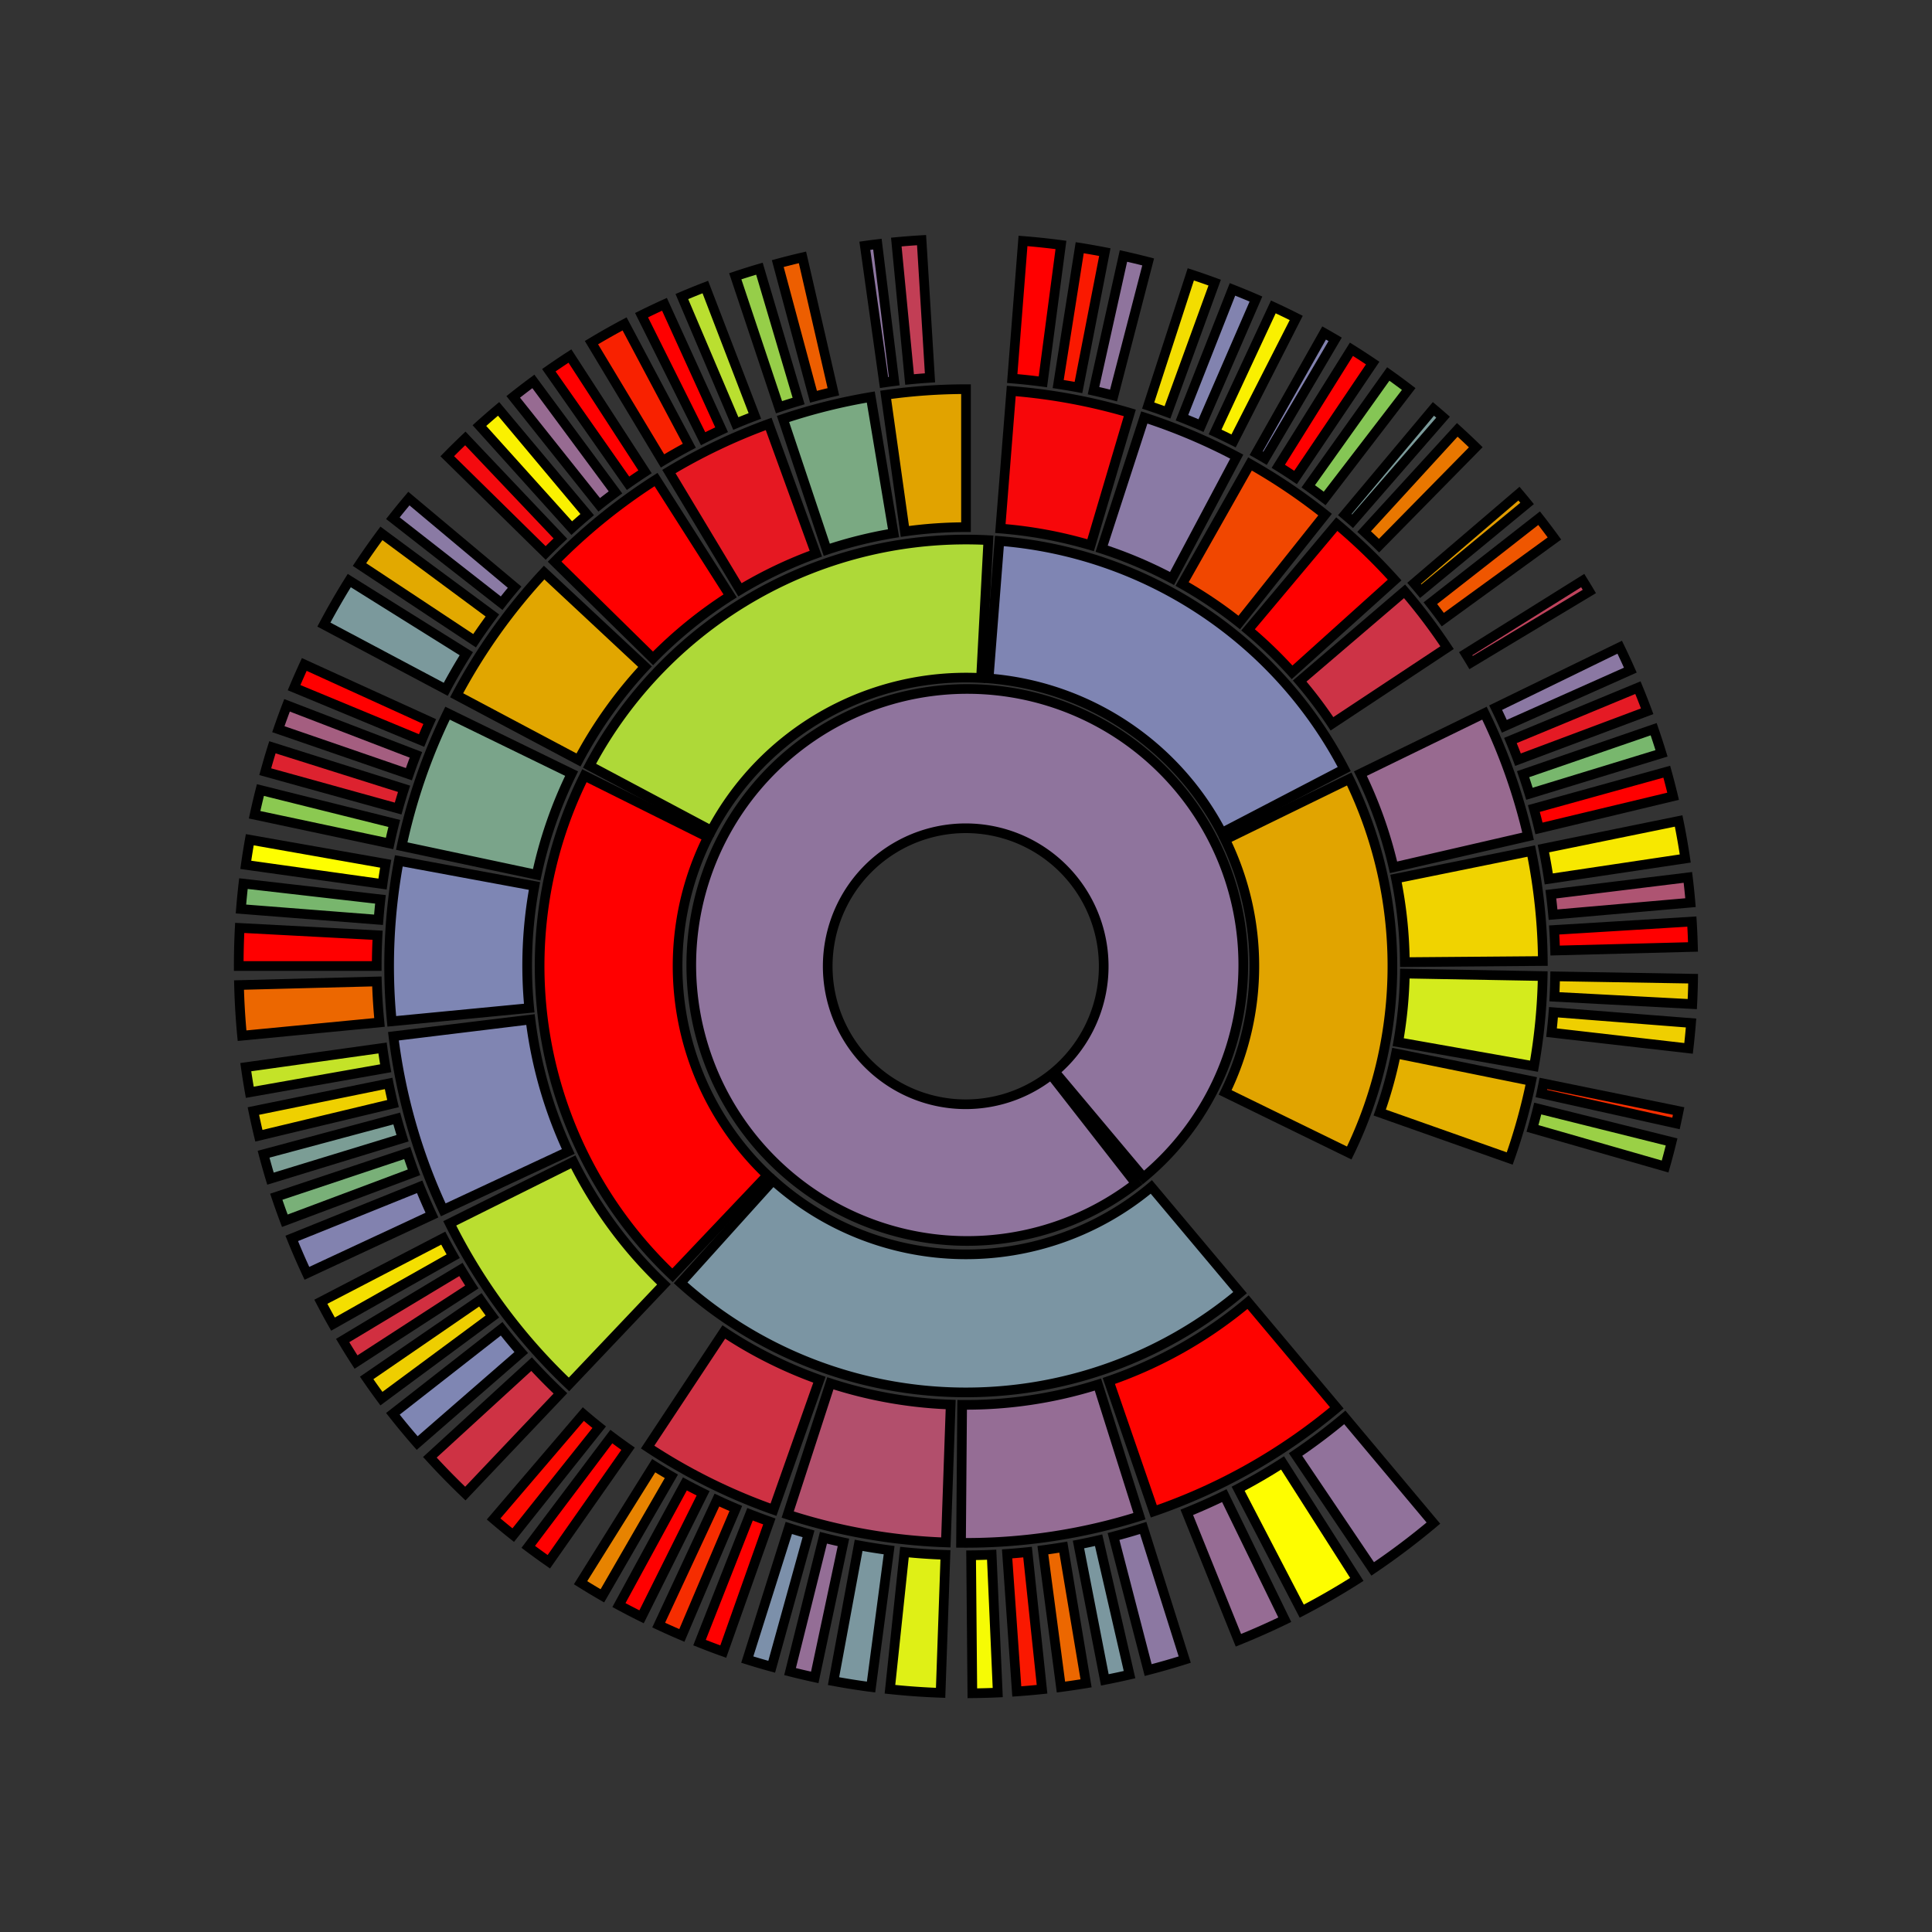 <?xml version="1.0" encoding="UTF-8"?>
<svg xmlns="http://www.w3.org/2000/svg" xmlns:xlink="http://www.w3.org/1999/xlink"
     width="600" height="600.0" viewBox="-7.0 -7.0 14 14">
<rect x="-7.0" y="-7.0" width="14" height="14" fill="#333333" stroke="none"/>
<defs>
</defs>
<path d="M0.643,0.766 A1.0,1.0,0,1,0,0.616,0.788 L1.231,1.576 A2.0,2.0,0,1,1,1.286,1.532 Z" fill="#8f749d" stroke="black" stroke-width="0.07" />
<path d="M-1.398,1.553 A2.09,2.09,0,0,0,1.343,1.601 L1.986,2.367 A3.09,3.09,0,0,1,-2.068,2.296 Z" fill="#7b95a3" stroke="black" stroke-width="0.07" />
<path d="M-1.87,-0.933 A2.09,2.09,0,0,0,-1.439,1.516 L-2.127,2.241 A3.09,3.09,0,0,1,-2.765,-1.379 Z" fill="#ff0000" stroke="black" stroke-width="0.07" />
<path d="M0.109,-2.087 A2.09,2.09,0,0,0,-1.845,-0.981 L-2.728,-1.451 A3.09,3.09,0,0,1,0.162,-3.086 Z" fill="#aed938" stroke="black" stroke-width="0.07" />
<path d="M1.854,-0.965 A2.09,2.09,0,0,0,0.164,-2.084 L0.242,-3.08 A3.09,3.09,0,0,1,2.741,-1.427 Z" fill="#7f85b3" stroke="black" stroke-width="0.07" />
<path d="M1.878,0.916 A2.09,2.09,0,0,0,1.878,-0.916 L2.777,-1.355 A3.09,3.09,0,0,1,2.777,1.355 Z" fill="#e1a400" stroke="black" stroke-width="0.07" />
<path d="M1.035,3.007 A3.18,3.18,0,0,0,2.044,2.436 L2.687,3.202 A4.18,4.18,0,0,1,1.361,3.952 Z" fill="#fe0300" stroke="black" stroke-width="0.07" />
<path d="M-0.028,3.18 A3.18,3.18,0,0,0,0.956,3.033 L1.257,3.987 A4.18,4.18,0,0,1,-0.036,4.18 Z" fill="#956d95" stroke="black" stroke-width="0.07" />
<path d="M-0.983,3.024 A3.18,3.18,0,0,0,-0.111,3.178 L-0.146,4.177 A4.18,4.18,0,0,1,-1.292,3.975 Z" fill="#b24f6c" stroke="black" stroke-width="0.07" />
<path d="M-1.755,2.652 A3.18,3.18,0,0,0,-1.062,2.998 L-1.395,3.94 A4.18,4.18,0,0,1,-2.307,3.486 Z" fill="#cf3143" stroke="black" stroke-width="0.07" />
<path d="M-2.846,1.419 A3.18,3.18,0,0,0,-2.189,2.307 L-2.877,3.032 A4.18,4.18,0,0,1,-3.741,1.865 Z" fill="#bade30" stroke="black" stroke-width="0.07" />
<path d="M-3.156,0.388 A3.18,3.18,0,0,0,-2.882,1.344 L-3.788,1.767 A4.18,4.18,0,0,1,-4.149,0.509 Z" fill="#8085b2" stroke="black" stroke-width="0.07" />
<path d="M-3.127,-0.58 A3.18,3.18,0,0,0,-3.165,0.305 L-4.161,0.401 A4.18,4.18,0,0,1,-4.11,-0.762 Z" fill="#7e86b4" stroke="black" stroke-width="0.07" />
<path d="M-2.858,-1.394 A3.18,3.18,0,0,0,-3.111,-0.661 L-4.089,-0.869 A4.18,4.18,0,0,1,-3.757,-1.832 Z" fill="#7aa48a" stroke="black" stroke-width="0.07" />
<path d="M-2.326,-2.169 A3.18,3.18,0,0,0,-2.808,-1.493 L-3.691,-1.962 A4.18,4.18,0,0,1,-3.057,-2.851 Z" fill="#e1a600" stroke="black" stroke-width="0.07" />
<path d="M-1.709,-2.682 A3.18,3.18,0,0,0,-2.268,-2.229 L-2.981,-2.93 A4.18,4.18,0,0,1,-2.246,-3.525 Z" fill="#ff0000" stroke="black" stroke-width="0.07" />
<path d="M-1.088,-2.988 A3.18,3.18,0,0,0,-1.638,-2.726 L-2.153,-3.583 A4.18,4.18,0,0,1,-1.43,-3.928 Z" fill="#e61822" stroke="black" stroke-width="0.07" />
<path d="M-0.525,-3.136 A3.18,3.18,0,0,0,-1.009,-3.016 L-1.326,-3.964 A4.18,4.18,0,0,1,-0.69,-4.123 Z" fill="#7aa982" stroke="black" stroke-width="0.07" />
<path d="M1.9471884106442917e-16,-3.18 A3.18,3.18,0,0,0,-0.443,-3.149 L-0.582,-4.139 A4.18,4.18,0,0,1,2.559511810217968e-16,-4.18 Z" fill="#e1a300" stroke="black" stroke-width="0.07" />
<path d="M0.903,-3.049 A3.18,3.18,0,0,0,0.249,-3.17 L0.328,-4.167 A4.18,4.18,0,0,1,1.187,-4.008 Z" fill="#f7070a" stroke="black" stroke-width="0.07" />
<path d="M1.493,-2.808 A3.18,3.18,0,0,0,0.983,-3.024 L1.292,-3.975 A4.18,4.18,0,0,1,1.962,-3.691 Z" fill="#8a7aa5" stroke="black" stroke-width="0.07" />
<path d="M1.98,-2.489 A3.18,3.18,0,0,0,1.566,-2.768 L2.058,-3.638 A4.18,4.18,0,0,1,2.602,-3.271 Z" fill="#f14700" stroke="black" stroke-width="0.07" />
<path d="M2.363,-2.128 A3.18,3.18,0,0,0,2.044,-2.436 L2.687,-3.202 A4.18,4.18,0,0,1,3.106,-2.797 Z" fill="#ff0000" stroke="black" stroke-width="0.07" />
<path d="M2.652,-1.755 A3.18,3.18,0,0,0,2.418,-2.065 L3.178,-2.715 A4.18,4.18,0,0,1,3.486,-2.307 Z" fill="#cd3346" stroke="black" stroke-width="0.07" />
<path d="M3.098,-0.715 A3.18,3.18,0,0,0,2.858,-1.394 L3.757,-1.832 A4.18,4.18,0,0,1,4.073,-0.94 Z" fill="#986a90" stroke="black" stroke-width="0.07" />
<path d="M3.18,-0.028 A3.18,3.18,0,0,0,3.116,-0.634 L4.096,-0.833 A4.18,4.18,0,0,1,4.18,-0.036 Z" fill="#f0d300" stroke="black" stroke-width="0.07" />
<path d="M3.132,0.552 A3.18,3.18,0,0,0,3.18,0.055 L4.179,0.073 A4.18,4.18,0,0,1,4.116,0.726 Z" fill="#d4eb1d" stroke="black" stroke-width="0.07" />
<path d="M2.998,1.062 A3.18,3.18,0,0,0,3.116,0.634 L4.096,0.833 A4.18,4.18,0,0,1,3.94,1.395 Z" fill="#e4b000" stroke="black" stroke-width="0.07" />
<path d="M2.388,3.54 A4.27,4.27,0,0,0,2.745,3.271 L3.387,4.037 A5.27,5.27,0,0,1,2.947,4.369 Z" fill="#91729b" stroke="black" stroke-width="0.07" />
<path d="M1.972,3.788 A4.27,4.27,0,0,0,2.294,3.601 L2.832,4.445 A5.27,5.27,0,0,1,2.433,4.675 Z" fill="#fefd00" stroke="black" stroke-width="0.07" />
<path d="M1.6,3.959 A4.27,4.27,0,0,0,1.872,3.838 L2.31,4.737 A5.27,5.27,0,0,1,1.974,4.886 Z" fill="#966c94" stroke="black" stroke-width="0.07" />
<path d="M1.069,4.134 A4.27,4.27,0,0,0,1.284,4.072 L1.585,5.026 A5.27,5.27,0,0,1,1.32,5.102 Z" fill="#8c78a2" stroke="black" stroke-width="0.07" />
<path d="M0.815,4.192 A4.27,4.27,0,0,0,0.961,4.161 L1.185,5.135 A5.27,5.27,0,0,1,1.006,5.173 Z" fill="#7b979f" stroke="black" stroke-width="0.07" />
<path d="M0.557,4.233 A4.27,4.27,0,0,0,0.705,4.211 L0.87,5.198 A5.27,5.27,0,0,1,0.688,5.225 Z" fill="#ec6700" stroke="black" stroke-width="0.07" />
<path d="M0.298,4.26 A4.27,4.27,0,0,0,0.446,4.247 L0.551,5.241 A5.27,5.27,0,0,1,0.368,5.257 Z" fill="#fa1800" stroke="black" stroke-width="0.07" />
<path d="M0.037,4.27 A4.27,4.27,0,0,0,0.186,4.266 L0.23,5.265 A5.27,5.27,0,0,1,0.046,5.27 Z" fill="#f6fb05" stroke="black" stroke-width="0.07" />
<path d="M-0.446,4.247 A4.27,4.27,0,0,0,-0.149,4.267 L-0.184,5.267 A5.27,5.27,0,0,1,-0.551,5.241 Z" fill="#dff016" stroke="black" stroke-width="0.07" />
<path d="M-0.778,4.198 A4.27,4.27,0,0,0,-0.557,4.233 L-0.688,5.225 A5.27,5.27,0,0,1,-0.96,5.182 Z" fill="#7b979f" stroke="black" stroke-width="0.07" />
<path d="M-1.033,4.143 A4.27,4.27,0,0,0,-0.888,4.177 L-1.096,5.155 A5.27,5.27,0,0,1,-1.275,5.113 Z" fill="#946e96" stroke="black" stroke-width="0.07" />
<path d="M-1.284,4.072 A4.27,4.27,0,0,0,-1.141,4.115 L-1.408,5.078 A5.27,5.27,0,0,1,-1.585,5.026 Z" fill="#7c90aa" stroke="black" stroke-width="0.07" />
<path d="M-1.565,3.973 A4.27,4.27,0,0,0,-1.425,4.025 L-1.759,4.968 A5.27,5.27,0,0,1,-1.931,4.903 Z" fill="#ff0000" stroke="black" stroke-width="0.07" />
<path d="M-1.805,3.87 A4.27,4.27,0,0,0,-1.668,3.931 L-2.059,4.851 A5.27,5.27,0,0,1,-2.227,4.776 Z" fill="#f62d00" stroke="black" stroke-width="0.07" />
<path d="M-2.037,3.753 A4.27,4.27,0,0,0,-1.905,3.821 L-2.351,4.716 A5.27,5.27,0,0,1,-2.515,4.631 Z" fill="#ff0000" stroke="black" stroke-width="0.07" />
<path d="M-2.263,3.621 A4.27,4.27,0,0,0,-2.135,3.698 L-2.635,4.564 A5.27,5.27,0,0,1,-2.793,4.469 Z" fill="#e78300" stroke="black" stroke-width="0.07" />
<path d="M-2.57,3.41 A4.27,4.27,0,0,0,-2.449,3.498 L-3.023,4.317 A5.27,5.27,0,0,1,-3.172,4.209 Z" fill="#ff0000" stroke="black" stroke-width="0.07" />
<path d="M-2.773,3.247 A4.27,4.27,0,0,0,-2.658,3.342 L-3.281,4.124 A5.27,5.27,0,0,1,-3.423,4.007 Z" fill="#fd0a00" stroke="black" stroke-width="0.07" />
<path d="M-3.148,2.885 A4.27,4.27,0,0,0,-2.939,3.097 L-3.628,3.823 A5.27,5.27,0,0,1,-3.885,3.56 Z" fill="#ce3244" stroke="black" stroke-width="0.07" />
<path d="M-3.365,2.629 A4.27,4.27,0,0,0,-3.223,2.801 L-3.977,3.457 A5.27,5.27,0,0,1,-4.153,3.245 Z" fill="#7f86b3" stroke="black" stroke-width="0.07" />
<path d="M-3.519,2.419 A4.27,4.27,0,0,0,-3.432,2.54 L-4.236,3.135 A5.27,5.27,0,0,1,-4.343,2.985 Z" fill="#eece00" stroke="black" stroke-width="0.07" />
<path d="M-3.66,2.199 A4.27,4.27,0,0,0,-3.581,2.326 L-4.42,2.87 A5.27,5.27,0,0,1,-4.517,2.714 Z" fill="#d12f40" stroke="black" stroke-width="0.07" />
<path d="M-3.788,1.972 A4.27,4.27,0,0,0,-3.716,2.103 L-4.587,2.595 A5.27,5.27,0,0,1,-4.675,2.433 Z" fill="#f4df00" stroke="black" stroke-width="0.07" />
<path d="M-3.959,1.6 A4.27,4.27,0,0,0,-3.87,1.805 L-4.776,2.227 A5.27,5.27,0,0,1,-4.886,1.974 Z" fill="#8282af" stroke="black" stroke-width="0.07" />
<path d="M-4.049,1.355 A4.27,4.27,0,0,0,-4,1.495 L-4.936,1.846 A5.27,5.27,0,0,1,-4.998,1.672 Z" fill="#79b078" stroke="black" stroke-width="0.07" />
<path d="M-4.125,1.105 A4.27,4.27,0,0,0,-4.083,1.248 L-5.04,1.541 A5.27,5.27,0,0,1,-5.09,1.364 Z" fill="#7b9d95" stroke="black" stroke-width="0.07" />
<path d="M-4.184,0.851 A4.27,4.27,0,0,0,-4.152,0.997 L-5.124,1.23 A5.27,5.27,0,0,1,-5.164,1.051 Z" fill="#efd000" stroke="black" stroke-width="0.07" />
<path d="M-4.228,0.594 A4.27,4.27,0,0,0,-4.205,0.741 L-5.19,0.915 A5.27,5.27,0,0,1,-5.219,0.733 Z" fill="#c4e328" stroke="black" stroke-width="0.07" />
<path d="M-4.269,0.112 A4.27,4.27,0,0,0,-4.25,0.409 L-5.246,0.505 A5.27,5.27,0,0,1,-5.268,0.138 Z" fill="#ec6700" stroke="black" stroke-width="0.07" />
<path d="M-4.264,-0.223 A4.27,4.27,0,0,0,-4.27,-5.229241832359199e-16 L-5.27,-6.453888631506552e-16 A5.27,5.27,0,0,1,-5.263,-0.276 Z" fill="#ff0000" stroke="black" stroke-width="0.07" />
<path d="M-4.243,-0.483 A4.27,4.27,0,0,0,-4.257,-0.335 L-5.254,-0.413 A5.27,5.27,0,0,1,-5.236,-0.597 Z" fill="#78b66d" stroke="black" stroke-width="0.07" />
<path d="M-4.205,-0.741 A4.27,4.27,0,0,0,-4.228,-0.594 L-5.219,-0.733 A5.27,5.27,0,0,1,-5.19,-0.915 Z" fill="#fefe00" stroke="black" stroke-width="0.07" />
<path d="M-4.143,-1.033 A4.27,4.27,0,0,0,-4.177,-0.888 L-5.155,-1.096 A5.27,5.27,0,0,1,-5.113,-1.275 Z" fill="#8bc951" stroke="black" stroke-width="0.07" />
<path d="M-4.072,-1.284 A4.27,4.27,0,0,0,-4.115,-1.141 L-5.078,-1.408 A5.27,5.27,0,0,1,-5.026,-1.585 Z" fill="#dd222f" stroke="black" stroke-width="0.07" />
<path d="M-3.986,-1.53 A4.27,4.27,0,0,0,-4.037,-1.39 L-4.983,-1.716 A5.27,5.27,0,0,1,-4.92,-1.889 Z" fill="#a45e80" stroke="black" stroke-width="0.07" />
<path d="M-3.886,-1.771 A4.27,4.27,0,0,0,-3.945,-1.634 L-4.869,-2.017 A5.27,5.27,0,0,1,-4.795,-2.185 Z" fill="#ff0000" stroke="black" stroke-width="0.07" />
<path d="M-3.621,-2.263 A4.27,4.27,0,0,0,-3.77,-2.005 L-4.653,-2.474 A5.27,5.27,0,0,1,-4.469,-2.793 Z" fill="#7b999c" stroke="black" stroke-width="0.07" />
<path d="M-3.432,-2.54 A4.27,4.27,0,0,0,-3.561,-2.357 L-4.395,-2.909 A5.27,5.27,0,0,1,-4.236,-3.135 Z" fill="#e2a900" stroke="black" stroke-width="0.07" />
<path d="M-3.271,-2.745 A4.27,4.27,0,0,0,-3.365,-2.629 L-4.153,-3.245 A5.27,5.27,0,0,1,-4.037,-3.387 Z" fill="#8a7aa4" stroke="black" stroke-width="0.07" />
<path d="M-2.939,-3.097 A4.27,4.27,0,0,0,-3.046,-2.993 L-3.759,-3.694 A5.27,5.27,0,0,1,-3.628,-3.823 Z" fill="#f40a0e" stroke="black" stroke-width="0.07" />
<path d="M-2.745,-3.271 A4.27,4.27,0,0,0,-2.857,-3.173 L-3.526,-3.916 A5.27,5.27,0,0,1,-3.387,-4.037 Z" fill="#faf100" stroke="black" stroke-width="0.07" />
<path d="M-2.54,-3.432 A4.27,4.27,0,0,0,-2.658,-3.342 L-3.281,-4.124 A5.27,5.27,0,0,1,-3.135,-4.236 Z" fill="#976b92" stroke="black" stroke-width="0.07" />
<path d="M-2.326,-3.581 A4.27,4.27,0,0,0,-2.449,-3.498 L-3.023,-4.317 A5.27,5.27,0,0,1,-2.87,-4.42 Z" fill="#ff0000" stroke="black" stroke-width="0.07" />
<path d="M-2.005,-3.77 A4.27,4.27,0,0,0,-2.199,-3.66 L-2.714,-4.517 A5.27,5.27,0,0,1,-2.474,-4.653 Z" fill="#f82100" stroke="black" stroke-width="0.07" />
<path d="M-1.771,-3.886 A4.27,4.27,0,0,0,-1.905,-3.821 L-2.351,-4.716 A5.27,5.27,0,0,1,-2.185,-4.795 Z" fill="#ff0000" stroke="black" stroke-width="0.07" />
<path d="M-1.53,-3.986 A4.27,4.27,0,0,0,-1.668,-3.931 L-2.059,-4.851 A5.27,5.27,0,0,1,-1.889,-4.92 Z" fill="#badf30" stroke="black" stroke-width="0.07" />
<path d="M-1.213,-4.094 A4.27,4.27,0,0,0,-1.355,-4.049 L-1.672,-4.998 A5.27,5.27,0,0,1,-1.497,-5.053 Z" fill="#96ce49" stroke="black" stroke-width="0.07" />
<path d="M-0.961,-4.161 A4.27,4.27,0,0,0,-1.105,-4.125 L-1.364,-5.09 A5.27,5.27,0,0,1,-1.185,-5.135 Z" fill="#ed5e00" stroke="black" stroke-width="0.07" />
<path d="M-0.52,-4.238 A4.27,4.27,0,0,0,-0.594,-4.228 L-0.733,-5.219 A5.27,5.27,0,0,1,-0.642,-5.231 Z" fill="#8d76a0" stroke="black" stroke-width="0.07" />
<path d="M-0.261,-4.262 A4.27,4.27,0,0,0,-0.409,-4.25 L-0.505,-5.246 A5.27,5.27,0,0,1,-0.322,-5.26 Z" fill="#c23e55" stroke="black" stroke-width="0.07" />
<path d="M0.557,-4.233 A4.27,4.27,0,0,0,0.335,-4.257 L0.413,-5.254 A5.27,5.27,0,0,1,0.688,-5.225 Z" fill="#ff0000" stroke="black" stroke-width="0.07" />
<path d="M0.815,-4.192 A4.27,4.27,0,0,0,0.668,-4.217 L0.824,-5.205 A5.27,5.27,0,0,1,1.006,-5.173 Z" fill="#fa1900" stroke="black" stroke-width="0.07" />
<path d="M1.069,-4.134 A4.27,4.27,0,0,0,0.924,-4.169 L1.141,-5.145 A5.27,5.27,0,0,1,1.32,-5.102 Z" fill="#8f749d" stroke="black" stroke-width="0.07" />
<path d="M1.46,-4.012 A4.27,4.27,0,0,0,1.32,-4.061 L1.629,-5.012 A5.27,5.27,0,0,1,1.802,-4.952 Z" fill="#f3dd00" stroke="black" stroke-width="0.07" />
<path d="M1.703,-3.916 A4.27,4.27,0,0,0,1.565,-3.973 L1.931,-4.903 A5.27,5.27,0,0,1,2.101,-4.833 Z" fill="#8283af" stroke="black" stroke-width="0.07" />
<path d="M1.939,-3.805 A4.27,4.27,0,0,0,1.805,-3.87 L2.227,-4.776 A5.27,5.27,0,0,1,2.393,-4.696 Z" fill="#faf000" stroke="black" stroke-width="0.07" />
<path d="M2.167,-3.679 A4.27,4.27,0,0,0,2.103,-3.716 L2.595,-4.587 A5.27,5.27,0,0,1,2.675,-4.541 Z" fill="#8282af" stroke="black" stroke-width="0.07" />
<path d="M2.388,-3.54 A4.27,4.27,0,0,0,2.263,-3.621 L2.793,-4.469 A5.27,5.27,0,0,1,2.947,-4.369 Z" fill="#ff0000" stroke="black" stroke-width="0.07" />
<path d="M2.599,-3.388 A4.27,4.27,0,0,0,2.48,-3.476 L3.06,-4.29 A5.27,5.27,0,0,1,3.208,-4.181 Z" fill="#85c655" stroke="black" stroke-width="0.07" />
<path d="M2.801,-3.223 A4.27,4.27,0,0,0,2.745,-3.271 L3.387,-4.037 A5.27,5.27,0,0,1,3.457,-3.977 Z" fill="#7b9a9a" stroke="black" stroke-width="0.07" />
<path d="M2.993,-3.046 A4.27,4.27,0,0,0,2.885,-3.148 L3.56,-3.885 A5.27,5.27,0,0,1,3.694,-3.759 Z" fill="#e97700" stroke="black" stroke-width="0.07" />
<path d="M3.295,-2.716 A4.27,4.27,0,0,0,3.247,-2.773 L4.007,-3.423 A5.27,5.27,0,0,1,4.066,-3.352 Z" fill="#e29c00" stroke="black" stroke-width="0.07" />
<path d="M3.455,-2.51 A4.27,4.27,0,0,0,3.365,-2.629 L4.153,-3.245 A5.27,5.27,0,0,1,4.264,-3.098 Z" fill="#ef5600" stroke="black" stroke-width="0.07" />
<path d="M3.66,-2.199 A4.27,4.27,0,0,0,3.621,-2.263 L4.469,-2.793 A5.27,5.27,0,0,1,4.517,-2.714 Z" fill="#be435c" stroke="black" stroke-width="0.07" />
<path d="M3.901,-1.737 A4.27,4.27,0,0,0,3.838,-1.872 L4.737,-2.31 A5.27,5.27,0,0,1,4.814,-2.144 Z" fill="#8b78a3" stroke="black" stroke-width="0.07" />
<path d="M4,-1.495 A4.27,4.27,0,0,0,3.945,-1.634 L4.869,-2.017 A5.27,5.27,0,0,1,4.936,-1.846 Z" fill="#e51a24" stroke="black" stroke-width="0.07" />
<path d="M4.083,-1.248 A4.27,4.27,0,0,0,4.037,-1.39 L4.983,-1.716 A5.27,5.27,0,0,1,5.04,-1.541 Z" fill="#78b76d" stroke="black" stroke-width="0.07" />
<path d="M4.152,-0.997 A4.27,4.27,0,0,0,4.115,-1.141 L5.078,-1.408 A5.27,5.27,0,0,1,5.124,-1.23 Z" fill="#ff0000" stroke="black" stroke-width="0.07" />
<path d="M4.223,-0.631 A4.27,4.27,0,0,0,4.184,-0.851 L5.164,-1.051 A5.27,5.27,0,0,1,5.212,-0.779 Z" fill="#f7e800" stroke="black" stroke-width="0.07" />
<path d="M4.254,-0.372 A4.27,4.27,0,0,0,4.238,-0.52 L5.231,-0.642 A5.27,5.27,0,0,1,5.25,-0.459 Z" fill="#ae5472" stroke="black" stroke-width="0.07" />
<path d="M4.269,-0.112 A4.27,4.27,0,0,0,4.262,-0.261 L5.26,-0.322 A5.27,5.27,0,0,1,5.268,-0.138 Z" fill="#ff0000" stroke="black" stroke-width="0.07" />
<path d="M4.264,0.223 A4.27,4.27,0,0,0,4.269,0.075 L5.269,0.092 A5.27,5.27,0,0,1,5.263,0.276 Z" fill="#edca00" stroke="black" stroke-width="0.07" />
<path d="M4.243,0.483 A4.27,4.27,0,0,0,4.257,0.335 L5.254,0.413 A5.27,5.27,0,0,1,5.236,0.597 Z" fill="#efcf00" stroke="black" stroke-width="0.07" />
<path d="M4.169,0.924 A4.27,4.27,0,0,0,4.184,0.851 L5.164,1.051 A5.27,5.27,0,0,1,5.145,1.141 Z" fill="#f62e00" stroke="black" stroke-width="0.07" />
<path d="M4.105,1.177 A4.27,4.27,0,0,0,4.143,1.033 L5.113,1.275 A5.27,5.27,0,0,1,5.066,1.453 Z" fill="#9ad046" stroke="black" stroke-width="0.07" />
</svg>